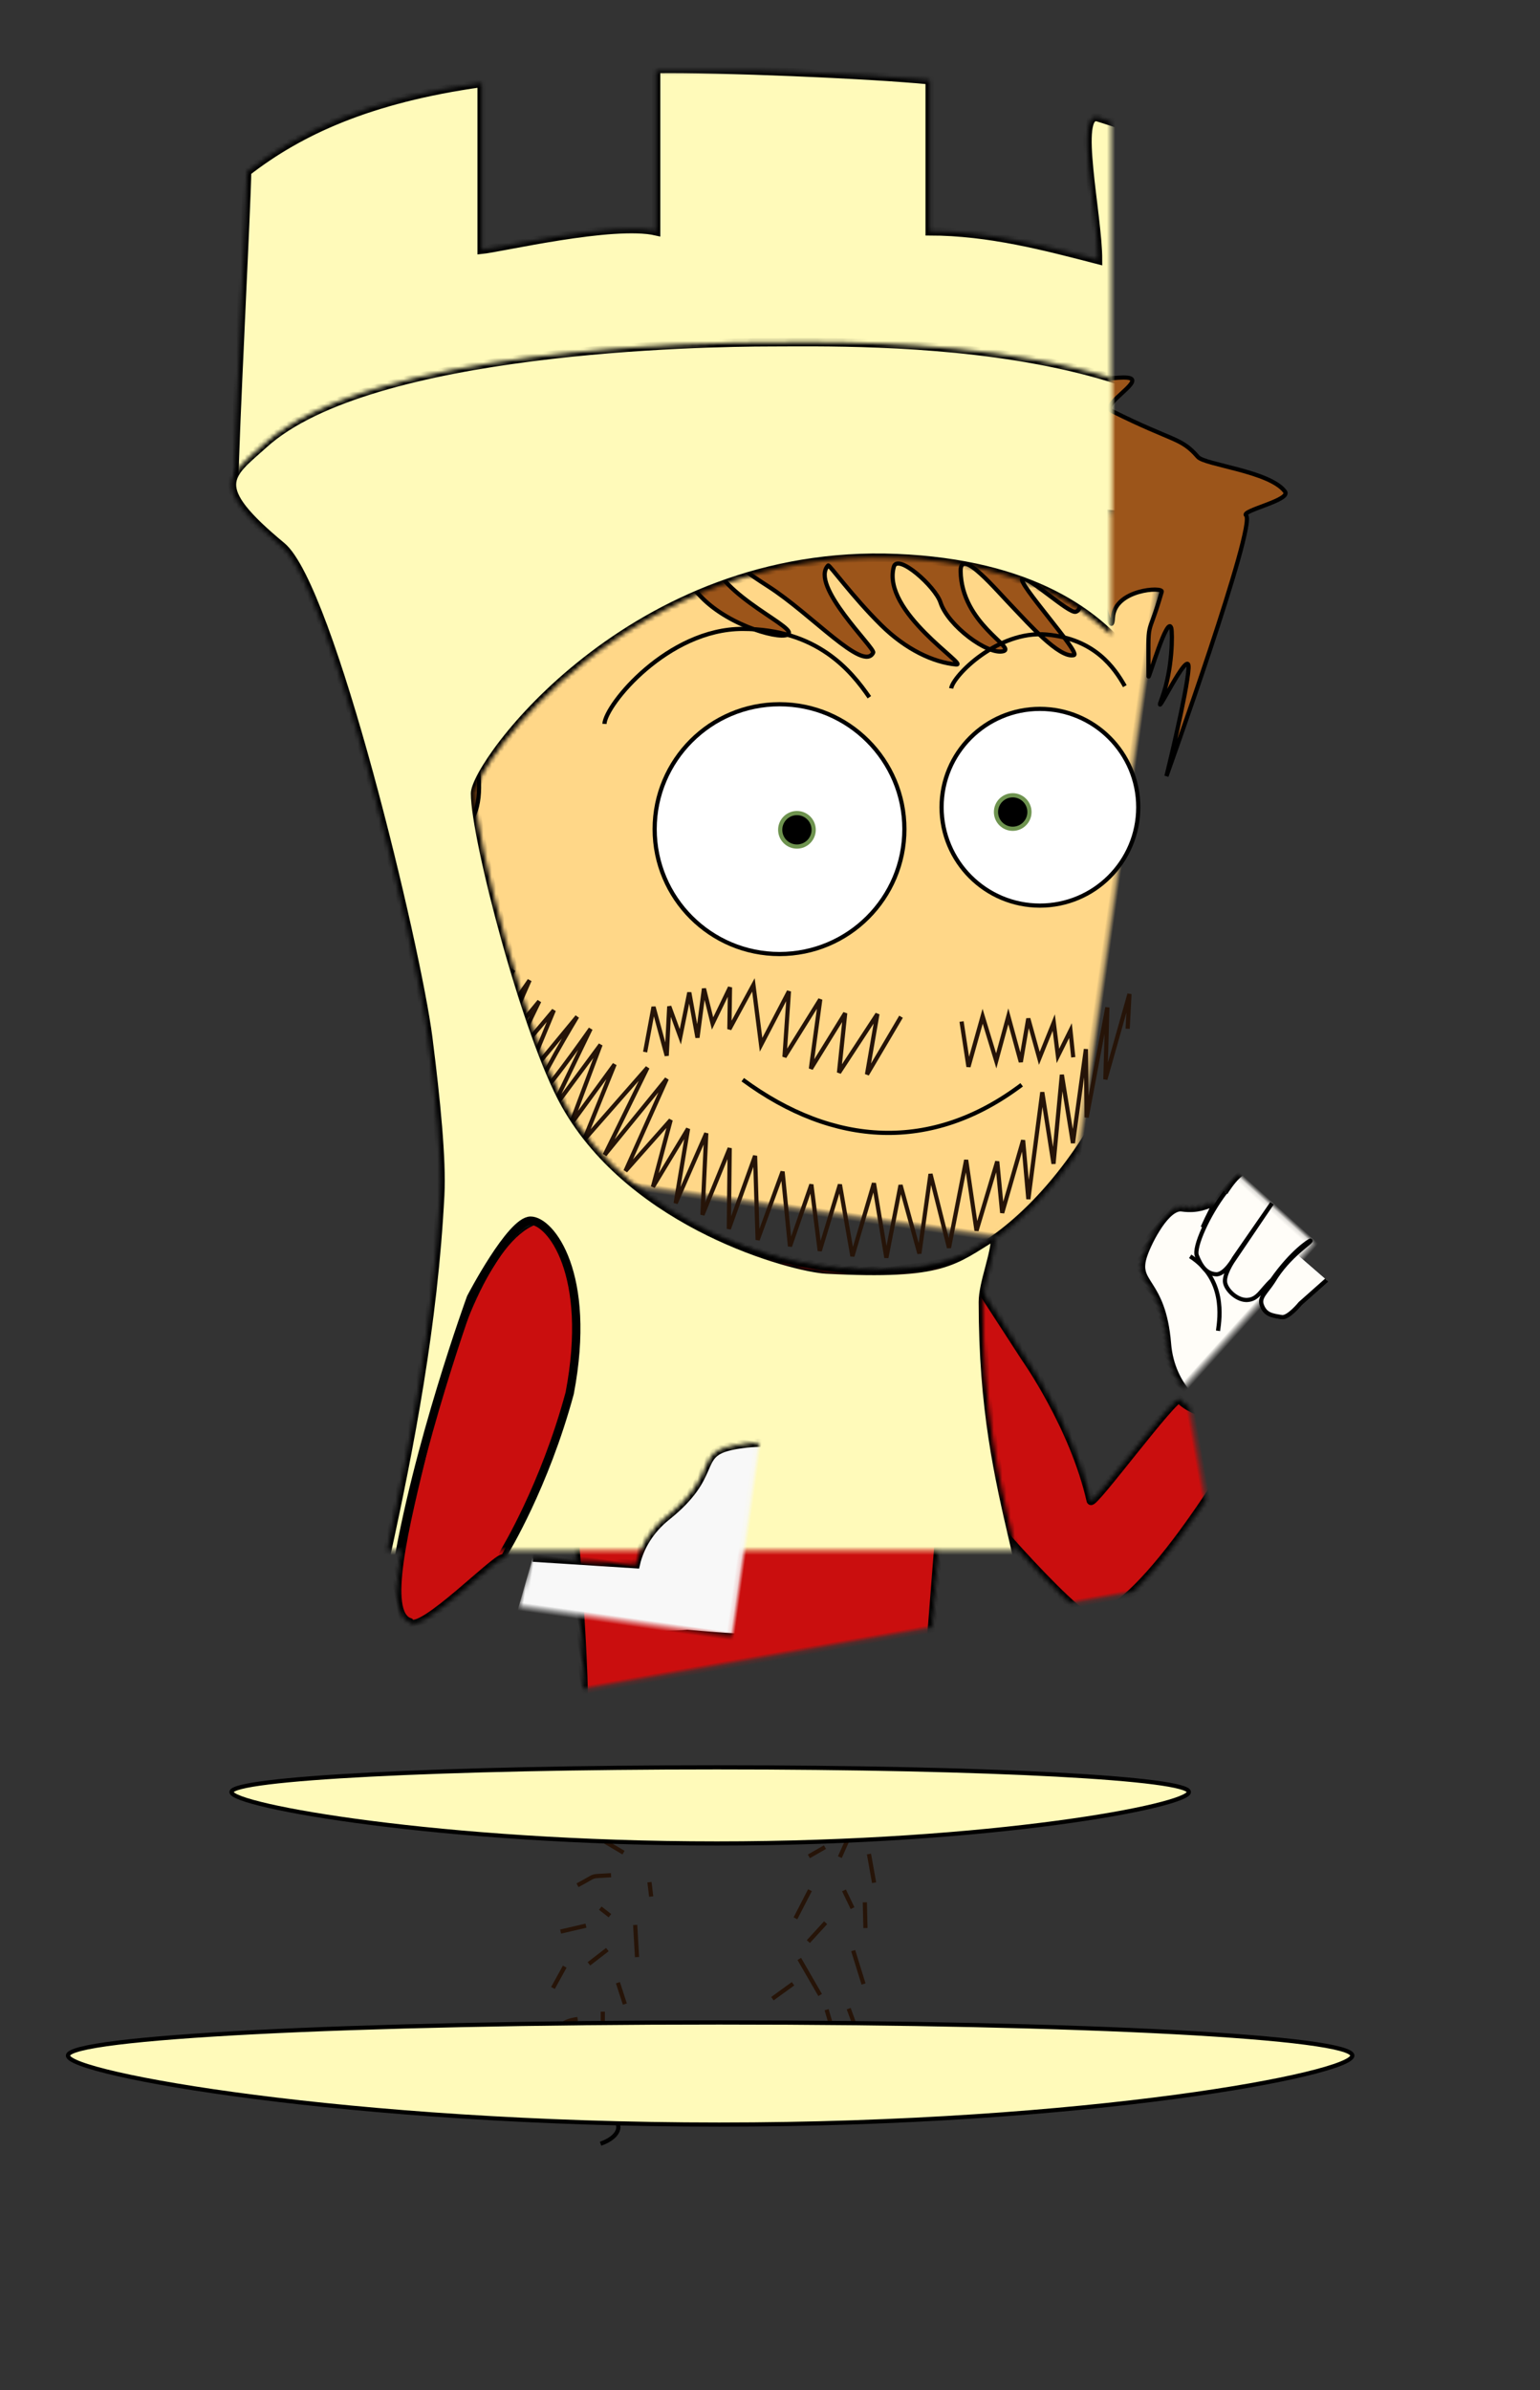 <?xml version="1.0" encoding="UTF-8"?>
<svg width="368px" height="571px" viewBox="0 0 368 571" version="1.1" xmlns="http://www.w3.org/2000/svg" xmlns:xlink="http://www.w3.org/1999/xlink">
    <rect x="0" y="0" width="368" height="571" fill="#333333" stroke="none"/>
    <!-- Generator: Sketch 41.2 (35397) - http://www.bohemiancoding.com/sketch -->
    <title>Game Designer</title>
    <desc>Created with Sketch.</desc>
    <defs>
        <path d="M161.704,232.228 C151.491,246.293 143.861,289.794 141.714,303.124 C141.129,304.563 140.885,306.264 141.113,308.274 C142.505,320.524 195.715,316.635 208.931,315.478 C209.396,315.545 209.876,315.597 210.37,315.633 C229.817,317.035 230.514,316.898 242.389,314.419 C244.837,313.908 250.817,309.612 249.116,304.563 C248.175,301.77 251.71,298.588 252.246,297.191 C253.337,294.35 251.065,292.776 251.066,289.868 C251.066,283.103 254.987,284.944 250.086,279.822 C247.118,276.72 232.862,279.689 232.862,279.689 C232.862,279.689 240.68,279.272 238.599,277.51 C237.739,276.783 235.607,275.844 233.842,272.381 C232.111,268.987 222.799,270.323 219.441,271.261 C211.716,273.418 217.118,278.183 205.02,288.198 C201.413,291.184 199.07,294.954 198.061,298.738 L163.763,295.554 C163.934,295.371 164.105,295.185 164.276,294.996 C173.056,285.274 185.542,254.995 190.397,242.71 C190.725,242.079 191.033,241.427 191.318,240.756 C195.742,230.333 192.973,219.186 185.132,215.858 C177.291,212.53 167.349,218.281 162.925,228.704 C162.428,229.873 162.022,231.052 161.704,232.228 Z" id="path-1"></path>
        <mask id="mask-2" maskContentUnits="userSpaceOnUse" maskUnits="objectBoundingBox" x="0" y="0" width="111.522" height="102.072" fill="white">
            <use xlink:href="#path-1"></use>
        </mask>
        <path d="M80.828,233.58 C80.828,233.58 85.737,231.879 103.678,232.294 C130.312,211.12 178.902,254.308 178.902,254.308 L150.73,364.482 C150.73,364.482 83.576,360.319 69.756,352.868 C77.606,308.763 80.828,233.58 80.828,233.58 Z" id="path-3"></path>
        <mask id="mask-4" maskContentUnits="userSpaceOnUse" maskUnits="objectBoundingBox" x="0" y="0" width="109.146" height="138.03" fill="white">
            <use xlink:href="#path-3"></use>
        </mask>
        <path d="M56.643,258.434 C46.43,272.498 38.8,316 36.653,329.329 C36.068,330.768 35.823,332.469 36.052,334.479 C37.444,346.729 90.653,342.841 103.87,341.684 C104.335,341.751 104.815,341.802 105.309,341.838 C124.755,343.24 125.453,343.103 137.328,340.625 C139.776,340.113 145.756,335.817 144.055,330.768 C143.114,327.975 146.649,324.794 147.185,323.397 C148.276,320.556 146.004,318.982 146.004,316.073 C146.004,309.309 149.925,311.149 145.025,306.028 C142.056,302.925 127.801,305.895 127.801,305.895 C127.801,305.895 135.619,305.477 133.537,303.715 C132.678,302.988 130.546,302.049 128.78,298.586 C127.05,295.193 117.738,296.529 114.38,297.466 C106.655,299.623 112.057,304.389 99.959,314.403 C96.352,317.389 94.008,321.16 92.999,324.943 L58.702,321.76 C58.873,321.577 59.044,321.39 59.215,321.201 C67.995,311.479 80.48,281.2 85.336,268.916 C85.664,268.285 85.972,267.633 86.257,266.961 C90.681,256.539 87.911,245.392 80.071,242.063 C72.23,238.735 62.288,244.486 57.863,254.909 C57.367,256.079 56.961,257.258 56.643,258.434 Z" id="path-5"></path>
        <mask id="mask-6" maskContentUnits="userSpaceOnUse" maskUnits="objectBoundingBox" x="0" y="0" width="111.522" height="102.072" fill="white">
            <use xlink:href="#path-5"></use>
        </mask>
        <path d="M195.034,134.303 C197.444,124.949 199.463,113.983 201.101,101.175 C205.786,64.544 192.924,30.774 135.16,17.438 C77.395,4.102 22.346,28.904 12.204,72.835 C7.591,92.816 13.063,113.312 25.835,130.977 C28.663,145.659 31.781,162.604 34.525,182.124 C75.613,240.287 143.744,244.637 167.032,230.085 C190.321,215.532 208.65,171.417 200.115,142.854 C199.369,140.357 197.62,137.475 195.034,134.303 Z" id="path-7"></path>
        <mask id="mask-8" maskContentUnits="userSpaceOnUse" maskUnits="objectBoundingBox" x="0" y="0" width="191.66" height="223.303" fill="white">
            <use xlink:href="#path-7"></use>
        </mask>
        <path d="M79.9,371.539 L106.25,379.922 L89,475.023 L85.986,485.447 L45.191,510.295 C45.191,510.295 18.892,506.618 25.301,488.129 C27.697,481.215 60,475.023 60,475.023 L79.9,371.539 Z M130.984,366.857 L159.984,366.857 L146.511,463.889 C146.511,463.889 179.851,468.299 183.016,472.547 C197.937,492.574 161.218,496.806 161.218,496.806 L116.603,477.28 L117,467.023 L130.984,366.857 Z" id="path-9"></path>
        <mask id="mask-10" maskContentUnits="userSpaceOnUse" maskUnits="objectBoundingBox" x="0" y="0" width="162.288" height="143.438" fill="white">
            <use xlink:href="#path-9"></use>
        </mask>
        <path d="M80,361.922 C80.094,350.681 162.661,356.903 162.661,356.903 C162.661,356.903 161.673,357.61 159.369,369.492 C158.444,374.264 145.123,383.924 130.241,386.543 C121.804,388.028 112.6,389.099 104.303,389.677 C90.793,390.619 82.515,380.368 81.035,378.363 C77.044,372.955 79.906,373.162 80,361.922 Z" id="path-11"></path>
        <mask id="mask-12" maskContentUnits="userSpaceOnUse" maskUnits="objectBoundingBox" x="0" y="0" width="83.742" height="34.552" fill="white">
            <use xlink:href="#path-11"></use>
        </mask>
        <path d="M173.144,65.764 L197.724,63.9 C198.069,59.686 199.947,55.252 203.399,51.599 C214.187,40.185 208.244,36.113 215.649,33.031 C218.867,31.691 227.948,29.23 230.079,32.388 C232.253,35.609 234.483,36.281 235.425,36.899 C237.706,38.394 229.997,39.761 229.997,39.761 C229.997,39.761 243.784,35.076 247.109,37.794 C252.597,42.28 248.481,40.931 249.305,47.645 C249.66,50.532 252.106,51.817 251.37,54.77 C251.008,56.222 247.887,59.81 249.161,62.468 C251.465,67.272 246.053,72.265 243.685,73.071 C232.201,76.978 231.692,77.713 212.219,78.691 C201.426,81.198 172.587,83.063 170.654,83.335" id="path-13"></path>
        <mask id="mask-14" maskContentUnits="userSpaceOnUse" maskUnits="objectBoundingBox" x="0" y="0" width="80.854" height="52.487" fill="white">
            <use xlink:href="#path-13"></use>
        </mask>
        <path d="M206.397,35.843 L208.12,36.763 C208.12,36.763 213.734,27.481 218.704,24.462 C221.105,23.004 226.103,25.424 225.604,27.425 C224.839,30.49 220.441,40.655 217.457,42.468" id="path-15"></path>
        <mask id="mask-16" maskContentUnits="userSpaceOnUse" maskUnits="objectBoundingBox" x="0" y="0" width="19.242" height="18.451" fill="white">
            <use xlink:href="#path-15"></use>
        </mask>
        <path d="M58.711,19.628 C61.732,18.502 67.407,17.138 85.348,17.552 C95.824,24.58 106.763,35.726 130.621,42.771 C147.122,47.644 159.67,45.281 159.67,45.281 L170.855,71.671 C170.855,71.671 179.424,89.788 180.299,107.948 C180.371,109.439 204.561,86.377 205.405,87.752 C207.921,91.851 216.523,94.637 220.384,97.954 C214.605,105.516 183.388,140.671 173.881,134.499 C164.546,124.114 147.5,93.684 147.5,93.684 L150.569,80.8 L153.863,68.48 L133.17,148.705 C133.17,148.705 66.016,144.543 52.196,137.092 C55.875,116.417 59.681,69.084 59.681,69.084 C59.681,69.084 63.116,62.81 62.419,63.712 C61.723,64.615 40.289,98.19 39.791,97.192 C39.077,95.76 16.558,112.172 14.948,108.258 C9.09,105.013 17.655,85.845 25.922,66.973 C34.856,46.579 47.003,24.326 58.711,19.628 Z" id="path-17"></path>
        <mask id="mask-18" maskContentUnits="userSpaceOnUse" maskUnits="objectBoundingBox" x="0" y="0" width="207.368" height="131.229" fill="white">
            <use xlink:href="#path-17"></use>
        </mask>
        <path d="M97.212,249.574 C97.212,249.574 96.182,239.339 101.324,250.408 C106.344,251.208 114.32,251.693 115.533,247.013 C118.383,236.016 131.998,230.559 134.159,239.517 C135.885,246.671 132.485,248.039 139.818,248.798 C150.318,249.884 164.896,244.703 172.523,257.002 C175.525,261.842 178.075,268.656 168.907,277.075 C148.864,295.479 113.109,273.542 101.564,274.207 C90.019,274.871 97.212,249.574 97.212,249.574 Z" id="path-19"></path>
        <mask id="mask-20" maskContentUnits="userSpaceOnUse" maskUnits="objectBoundingBox" x="0" y="0" width="80.289" height="49.419" fill="white">
            <use xlink:href="#path-19"></use>
        </mask>
        <path d="M2.002,253.433 C2.002,253.433 -0.038,238.14 6.584,253.048 C11.189,255.201 21.264,258.221 21.178,253.701 C20.955,241.85 41.541,242.423 41.149,251.63 C40.836,258.982 39.747,257.285 46.587,260.035 C56.381,263.974 71.359,261.611 74.797,274.039 C78.234,286.468 75.332,291.744 64.198,297.31 C39.859,309.477 20.566,279.955 9.284,277.412 C-1.997,274.868 2.002,253.433 2.002,253.433 Z" id="path-21"></path>
        <mask id="mask-22" maskContentUnits="userSpaceOnUse" maskUnits="objectBoundingBox" x="0" y="0" width="74.845" height="55.479" fill="white">
            <use xlink:href="#path-21"></use>
        </mask>
        <path d="M51.17,115.485 L75.749,113.621 C76.095,109.406 77.972,104.973 81.425,101.32 C92.212,89.906 86.269,85.834 93.674,82.752 C96.893,81.412 105.973,78.951 108.104,82.109 C110.278,85.33 112.509,86.002 113.451,86.62 C115.731,88.114 108.022,89.482 108.022,89.482 C108.022,89.482 121.81,84.797 125.134,87.515 C130.622,92.001 126.506,90.652 127.331,97.366 C127.685,100.253 130.131,101.538 129.395,104.491 C129.033,105.943 125.912,109.531 127.187,112.189 C129.49,116.993 124.079,121.986 121.711,122.792 C110.227,126.699 109.717,127.434 90.245,128.412 C79.451,130.919 50.612,132.784 48.679,133.056" id="path-23"></path>
        <mask id="mask-24" maskContentUnits="userSpaceOnUse" maskUnits="objectBoundingBox" x="0" y="0" width="80.854" height="52.487" fill="white">
            <use xlink:href="#path-23"></use>
        </mask>
        <path d="M97.212,249.574 C97.212,249.574 96.182,239.339 101.324,250.408 C106.344,251.208 114.32,251.693 115.533,247.013 C118.383,236.016 131.998,230.559 134.159,239.517 C135.885,246.671 132.485,248.039 139.818,248.798 C150.318,249.884 164.896,244.703 172.523,257.002 C175.525,261.842 178.075,268.656 168.907,277.075 C148.864,295.479 113.109,273.542 101.564,274.207 C90.019,274.871 97.212,249.574 97.212,249.574 Z" id="path-25"></path>
        <mask id="mask-26" maskContentUnits="userSpaceOnUse" maskUnits="objectBoundingBox" x="0" y="0" width="80.289" height="49.419" fill="white">
            <use xlink:href="#path-25"></use>
        </mask>
        <path d="M2.002,253.433 C2.002,253.433 -0.038,238.14 6.584,253.048 C11.189,255.201 21.264,258.221 21.178,253.701 C20.955,241.85 41.541,242.423 41.149,251.63 C40.836,258.982 39.747,257.285 46.587,260.035 C56.381,263.974 71.359,261.611 74.797,274.039 C78.234,286.468 75.332,291.744 64.198,297.31 C39.859,309.477 20.566,279.955 9.284,277.412 C-1.997,274.868 2.002,253.433 2.002,253.433 Z" id="path-27"></path>
        <mask id="mask-28" maskContentUnits="userSpaceOnUse" maskUnits="objectBoundingBox" x="0" y="0" width="74.845" height="55.479" fill="white">
            <use xlink:href="#path-27"></use>
        </mask>
        <path d="M42.996,108.123 L73,110.985 L74.239,129.032 C74.239,129.032 30.571,134.204 20.894,125.489" id="path-29"></path>
        <mask id="mask-30" maskContentUnits="userSpaceOnUse" maskUnits="objectBoundingBox" x="0" y="0" width="53.346" height="22.433" fill="white">
            <use xlink:href="#path-29"></use>
        </mask>
        <path d="M61.621,113.555 C68.458,113.555 81.52,113.555 88.593,113.555 C89.809,114.745 91.93,119.598 88.593,122.94 C81.405,122.94 68.79,122.94 61.621,122.94 C58.822,121.722 58.177,115.04 61.621,113.555 Z" id="path-31"></path>
        <mask id="mask-32" maskContentUnits="userSpaceOnUse" maskUnits="objectBoundingBox" x="0" y="0" width="31.111" height="9.385" fill="white">
            <use xlink:href="#path-31"></use>
        </mask>
        <path d="M197.621,72.555 C204.458,72.555 217.52,72.555 224.593,72.555 C225.809,73.745 227.93,78.598 224.593,81.94 C217.405,81.94 204.79,81.94 197.621,81.94 C194.822,80.722 194.177,74.04 197.621,72.555 Z" id="path-33"></path>
        <mask id="mask-34" maskContentUnits="userSpaceOnUse" maskUnits="objectBoundingBox" x="0" y="0" width="31.111" height="9.385" fill="white">
            <use xlink:href="#path-33"></use>
        </mask>
        <path d="M149.896,37.632 C154.281,53.031 148.671,43.383 159.714,56.283 C165.013,62.474 182.675,79.765 178.069,84.586 C169.019,94.057 150.154,92.803 144.754,90.329" id="path-35"></path>
        <mask id="mask-36" maskContentUnits="userSpaceOnUse" maskUnits="objectBoundingBox" x="0" y="0" width="34.074" height="54.472" fill="white">
            <use xlink:href="#path-35"></use>
        </mask>
        <path d="M161.212,495.574 C161.212,495.574 160.182,485.339 165.324,496.408 C170.344,497.208 178.32,497.693 179.533,493.013 C182.383,482.016 195.998,476.559 198.159,485.517 C199.885,492.671 196.485,494.039 203.818,494.798 C214.318,495.884 228.896,490.703 236.523,503.002 C239.525,507.842 242.075,514.656 232.907,523.075 C212.864,541.479 177.109,519.542 165.564,520.207 C154.019,520.871 161.212,495.574 161.212,495.574 Z" id="path-37"></path>
        <mask id="mask-38" maskContentUnits="userSpaceOnUse" maskUnits="objectBoundingBox" x="0" y="0" width="80.289" height="49.419" fill="white">
            <use xlink:href="#path-37"></use>
        </mask>
        <path d="M66.002,499.433 C66.002,499.433 63.962,484.14 70.584,499.048 C75.189,501.201 85.264,504.221 85.178,499.701 C84.955,487.85 105.541,488.423 105.149,497.63 C104.836,504.982 103.747,503.285 110.587,506.035 C120.381,509.974 135.359,507.611 138.797,520.039 C142.234,532.468 139.332,537.744 128.198,543.31 C103.859,555.477 84.566,525.955 73.284,523.412 C62.003,520.868 66.002,499.433 66.002,499.433 Z" id="path-39"></path>
        <mask id="mask-40" maskContentUnits="userSpaceOnUse" maskUnits="objectBoundingBox" x="0" y="0" width="74.845" height="55.479" fill="white">
            <use xlink:href="#path-39"></use>
        </mask>
        <path d="M161.212,495.574 C161.212,495.574 160.182,485.339 165.324,496.408 C170.344,497.208 178.32,497.693 179.533,493.013 C182.383,482.016 195.998,476.559 198.159,485.517 C199.885,492.671 196.485,494.039 203.818,494.798 C214.318,495.884 228.896,490.703 236.523,503.002 C239.525,507.842 242.075,514.656 232.907,523.075 C212.864,541.479 177.109,519.542 165.564,520.207 C154.019,520.871 161.212,495.574 161.212,495.574 Z" id="path-41"></path>
        <mask id="mask-42" maskContentUnits="userSpaceOnUse" maskUnits="objectBoundingBox" x="0" y="0" width="80.289" height="49.419" fill="white">
            <use xlink:href="#path-41"></use>
        </mask>
        <path d="M66.002,499.433 C66.002,499.433 63.962,484.14 70.584,499.048 C75.189,501.201 85.264,504.221 85.178,499.701 C84.955,487.85 105.541,488.423 105.149,497.63 C104.836,504.982 103.747,503.285 110.587,506.035 C120.381,509.974 135.359,507.611 138.797,520.039 C142.234,532.468 139.332,537.744 128.198,543.31 C103.859,555.477 84.566,525.955 73.284,523.412 C62.003,520.868 66.002,499.433 66.002,499.433 Z" id="path-43"></path>
        <mask id="mask-44" maskContentUnits="userSpaceOnUse" maskUnits="objectBoundingBox" x="0" y="0" width="74.845" height="55.479" fill="white">
            <use xlink:href="#path-43"></use>
        </mask>
        <path d="M9.144,56.764 L33.724,54.9 C34.069,50.686 35.947,46.252 39.399,42.599 C50.187,31.185 44.244,27.113 51.649,24.031 C54.867,22.691 63.948,20.23 66.079,23.388 C68.253,26.609 70.483,27.281 71.425,27.899 C73.706,29.394 65.997,30.761 65.997,30.761 C65.997,30.761 79.784,26.076 83.109,28.794 C88.597,33.28 84.481,31.931 85.305,38.645 C85.66,41.532 88.106,42.817 87.37,45.77 C87.008,47.222 83.887,50.81 85.161,53.468 C87.465,58.272 82.053,63.265 79.685,64.071 C68.201,67.978 67.692,68.713 48.219,69.691 C37.426,72.198 8.587,74.063 6.654,74.335" id="path-45"></path>
        <mask id="mask-46" maskContentUnits="userSpaceOnUse" maskUnits="objectBoundingBox" x="0" y="0" width="80.854" height="52.487" fill="white">
            <use xlink:href="#path-45"></use>
        </mask>
        <path d="M42.397,26.843 L44.12,27.763 C44.12,27.763 49.734,18.481 54.704,15.462 C57.105,14.004 62.103,16.424 61.604,18.425 C60.839,21.49 56.441,31.655 53.457,33.468" id="path-47"></path>
        <mask id="mask-48" maskContentUnits="userSpaceOnUse" maskUnits="objectBoundingBox" x="0" y="0" width="19.242" height="18.451" fill="white">
            <use xlink:href="#path-47"></use>
        </mask>
        <path d="M122.711,265.628 C125.732,264.502 131.407,263.138 149.348,263.552 C159.824,270.58 170.763,281.726 194.621,288.771 C211.122,293.644 223.67,291.281 223.67,291.281 L234.855,317.671 C234.855,317.671 243.424,335.788 244.299,353.948 C244.371,355.439 268.561,332.377 269.405,333.752 C271.921,337.851 280.523,340.637 284.384,343.954 C278.605,351.516 247.388,386.671 237.881,380.499 C228.546,370.114 211.5,339.684 211.5,339.684 L214.569,326.8 L217.863,314.48 L197.17,394.705 C197.17,394.705 130.016,390.543 116.196,383.092 C119.875,362.417 123.681,315.084 123.681,315.084 C123.681,315.084 127.116,308.81 126.419,309.712 C125.723,310.615 104.289,344.19 103.791,343.192 C103.077,341.76 80.558,358.172 78.948,354.258 C73.09,351.013 81.655,331.845 89.922,312.973 C98.856,292.579 111.003,270.326 122.711,265.628 Z" id="path-49"></path>
        <mask id="mask-50" maskContentUnits="userSpaceOnUse" maskUnits="objectBoundingBox" x="0" y="0" width="207.368" height="131.229" fill="white">
            <use xlink:href="#path-49"></use>
        </mask>
        <path d="M261.621,318.555 C268.458,318.555 281.52,318.555 288.593,318.555 C289.809,319.745 291.93,324.598 288.593,327.94 C281.405,327.94 268.79,327.94 261.621,327.94 C258.822,326.722 258.177,320.04 261.621,318.555 Z" id="path-51"></path>
        <mask id="mask-52" maskContentUnits="userSpaceOnUse" maskUnits="objectBoundingBox" x="0" y="0" width="31.111" height="9.385" fill="white">
            <use xlink:href="#path-51"></use>
        </mask>
        <path d="M0.296,474.071 C19.918,477.864 43.16,481.06 68.569,483.384 C143.67,490.255 237.704,489.515 313.161,474.071 C313.161,485.768 313.161,488.335 313.161,500.032 C202.98,528.538 76.939,521.433 0.296,500.032 C0.296,491.763 0.296,485.768 0.296,474.071 Z" id="path-53"></path>
        <mask id="mask-54" maskContentUnits="userSpaceOnUse" maskUnits="objectBoundingBox" x="0" y="0" width="312.865" height="44.77" fill="white">
            <use xlink:href="#path-53"></use>
        </mask>
        <path d="M40.112,413.477 C54.74,416.304 72.066,418.687 91.009,420.42 C146.994,425.542 217.093,424.99 273.344,413.477 C273.344,422.197 273.344,464.203 273.344,472.923 C191.208,494.173 97.248,488.877 40.112,472.923 C40.112,466.759 40.112,422.197 40.112,413.477 Z" id="path-55"></path>
        <mask id="mask-56" maskContentUnits="userSpaceOnUse" maskUnits="objectBoundingBox" x="0" y="0" width="233.232" height="73.468" fill="white">
            <use xlink:href="#path-55"></use>
        </mask>
        <path d="M43.012,15.201 C53.378,17.88 255.672,11.369 295.537,0.456 C295.537,8.721 291.443,65.993 291.443,74.257 C282.338,85.877 269.767,95.298 249.395,101.468 C243.707,103.191 249.395,78.249 249.395,67.41 C236.951,70.636 223.357,74.257 209.16,74.257 C209.16,85.443 209.16,100.83 209.16,110.354 C194.88,111.773 158.26,113.275 143.787,113.042 C143.787,101.762 143.787,76.617 143.787,74.257 C133.537,76.617 106.716,70.304 102.098,69.843 C102.098,77.495 102.098,97.191 102.098,109.706 C75.166,105.937 58.569,98.171 46.045,88.48 C46.045,82.638 43.012,23.465 43.012,15.201 Z" id="path-57"></path>
        <mask id="mask-58" maskContentUnits="userSpaceOnUse" maskUnits="objectBoundingBox" x="0" y="0" width="252.525" height="112.61" fill="white">
            <use xlink:href="#path-57"></use>
        </mask>
        <path d="M54.309,114.508 C36.635,99.867 41.73,97.628 50.094,90.082 C75.524,67.139 155.18,65.777 171,65.777 C192.023,65.777 280.177,63.26 293.518,107.699 C297.422,120.705 292.232,119.83 285.238,129.477 C281.538,134.58 260.023,180.376 264.721,172.505 C269.418,164.634 264.721,119.975 201.266,117.33 C137.811,114.686 100.518,166.59 100.518,173.553 C100.518,184.238 112.814,231.389 122.096,247.873 C138.397,276.826 176.623,286.895 184.462,287.306 C212.848,288.794 214.737,285.241 224.84,279.219 C224.84,283.81 221.868,290.465 221.868,295.057 C221.868,346.298 236.777,359.181 236.777,410.422 C186.863,427.877 102.493,418.061 69.023,410.422 C69.023,388.465 89.082,331.141 92.195,269.5 C92.624,261.021 91.253,247.075 89.339,231.964 C86.597,210.315 65.965,124.163 54.309,114.508 Z M113.787,275.631 C118.486,275.631 128.576,288.272 123.135,316.834 C117.125,339.096 107.588,354.661 107.588,354.661 C107.588,354.661 96.252,377.175 93.746,375.371 C91.578,373.811 88.357,373.434 85.074,372.444 C82.38,371.632 80.784,365.34 81.595,360.293 C86.509,329.697 99.538,294.021 99.538,294.021 C99.538,294.021 109.088,275.631 113.787,275.631 Z" id="path-59"></path>
        <mask id="mask-60" maskContentUnits="userSpaceOnUse" maskUnits="objectBoundingBox" x="0" y="0" width="252.424" height="354.417" fill="white">
            <use xlink:href="#path-59"></use>
        </mask>
        <path d="M31.17,40.485 L55.749,38.621 C56.095,34.406 57.972,29.973 61.425,26.32 C72.212,14.906 66.269,10.834 73.674,7.752 C76.893,6.412 85.973,3.951 88.104,7.109 C90.278,10.33 92.509,11.002 93.451,11.62 C95.731,13.114 88.022,14.482 88.022,14.482 C88.022,14.482 101.81,9.797 105.134,12.515 C110.622,17.001 106.506,15.652 107.331,22.366 C107.685,25.253 110.131,26.538 109.395,29.491 C109.033,30.943 105.912,34.531 107.187,37.189 C109.49,41.993 104.079,46.986 101.711,47.792 C90.227,51.699 89.717,52.434 70.245,53.412 C59.451,55.919 30.612,57.784 28.679,58.056" id="path-61"></path>
        <mask id="mask-62" maskContentUnits="userSpaceOnUse" maskUnits="objectBoundingBox" x="0" y="0" width="80.854" height="52.487" fill="white">
            <use xlink:href="#path-61"></use>
        </mask>
        <path d="M22.996,33.123 L53,35.985 L54.239,54.032 C54.239,54.032 10.571,59.204 0.894,50.489" id="path-63"></path>
        <mask id="mask-64" maskContentUnits="userSpaceOnUse" maskUnits="objectBoundingBox" x="0" y="0" width="53.346" height="22.433" fill="white">
            <use xlink:href="#path-63"></use>
        </mask>
        <path d="M41.621,38.555 C48.458,38.555 61.52,38.555 68.593,38.555 C69.809,39.745 71.93,44.598 68.593,47.94 C61.405,47.94 48.79,47.94 41.621,47.94 C38.822,46.722 38.177,40.04 41.621,38.555 Z" id="path-65"></path>
        <mask id="mask-66" maskContentUnits="userSpaceOnUse" maskUnits="objectBoundingBox" x="0" y="0" width="31.111" height="9.385" fill="white">
            <use xlink:href="#path-65"></use>
        </mask>
    </defs>
    <g id="Page-1" stroke="none" stroke-width="1" fill="none" fill-rule="evenodd">
        <g id="Game-Designer">
            <g id="silueta" transform="translate(59, 49)">
                <use id="brazo-dcho" stroke="#000000" mask="url(#mask-2)" stroke-width="2" fill="#FFD788" transform="translate(196.789, 265.95) rotate(-55) translate(-196.789, -265.95) " xlink:href="#path-1"></use>
                <use id="torso" stroke="#000000" mask="url(#mask-4)" stroke-width="2" fill="#D8D8D8" transform="translate(124.329, 295.467) rotate(-10) translate(-124.329, -295.467) " xlink:href="#path-3"></use>
                <use id="brazo-izq" stroke="#000000" mask="url(#mask-6)" stroke-width="2" fill="#FFD788" xlink:href="#path-5"></use>
                <g id="cabeza" transform="translate(127.264, 143.845) rotate(8) translate(-127.264, -143.845) translate(17.764, 14.845)">
                    <use stroke="#000000" mask="url(#mask-8)" stroke-width="2" fill="#FFD788" xlink:href="#path-7"></use>
                    <g id="cara" transform="translate(-0, 0)">
                        <g id="barba" transform="translate(105.952, 178.658) rotate(-11) translate(-105.952, -178.658) translate(10.952, 117.158)" stroke="#261408">
                            <path d="M26.363,17.195 L23.155,31.742 L30.049,24.433 L23.73,39.005 L31.482,30.093 L24.987,46.88 L33.186,36.761 L26.577,52.219 L33.906,42.973 L28.455,56.873 L36.998,47.736 L31.669,61.634 L42.434,48.922 C42.434,48.922 33.745,63.739 33.733,65.805 C33.722,67.87 46.162,51.593 46.162,51.593 L38.066,67.764 L48.208,56.725 L40.275,71.121 L51.577,59.057 L43.819,75.294 L57.069,60.869 C57.069,60.869 45.847,77.425 45.851,79.797 C45.854,82.168 60.116,63.944 60.116,63.944 L49.349,83.561 L62.297,67.855 L54.147,86.534 L65.409,72.712 L57.171,90.354 L73.216,73.905 L61.911,94.192 L77.667,76.819 L66.664,98.294 L78.086,86.703 L73.009,102.434 L82.126,88.995 L78.227,106.627 L86.416,90.316 L84.48,109.728 L91.816,94.162 L90.6,113.398 L97.783,96.307 L97.334,116.387 L104.143,100.416 L104.972,118.315 L110.852,103.854 L112.019,119.784 L117.663,104.216 L119.743,121.46 L125.796,104.327 L127.832,122.254 L132.125,105.111 L135.762,121.662 L139.41,102.844 L142.901,120.662 L148.096,99.934 L149.686,116.921 L155.494,100.678 L156.033,113.002 L161.934,95.938 L162.447,110.047 L167.107,84.72 L168.895,101.932 L172,80.801 L173.789,97.239 L178.057,74.984 L177.377,91.283 L183.697,65.303 L182.322,82.432 L189.141,62.375 L188.277,70.646" id="Path-2"></path>
                            <polyline id="Path-3" points="134.344 64.941 125.502 78.283 128.746 63.988 118.84 77.508 121.066 63.396 112.181 76.221 115.291 59.801 106.029 73.062 107.912 57.479 100.596 69.877 99.521 55.495 93.227 65.76 93.9 55.8 89.287 64.193 87.667 55.769 85.506 67.394 84.121 56.517 81.426 66.961 79.166 59.589 77.944 71.311 75.402 59.507 72.837 70.173"></polyline>
                            <polyline id="Path-4" points="148.729 66.846 149.814 77.72 153.822 65.85 156.513 76.66 159.955 66.187 162.363 77.238 164.688 66.972 166.828 76.597 170.722 68.24 171.293 76.258 174.605 70.366 174.936 76.772"></polyline>
                        </g>
                        <path d="M29.051,154.441 C31.616,152.34 24.795,140.114 27.001,136.753 C28.291,134.786 33.287,147.173 36.044,143.785 C38.8,140.396 38.505,134.224 35.672,126.093 C33.812,120.754 37.198,111.73 37.438,110.447 C38.342,105.616 35.76,130.178 41.481,112.703 C47.202,95.227 49.425,111.415 51.513,106.853 C53.988,101.446 61.492,78.859 61.528,87.586 C61.583,101.06 67.824,67.499 67.824,67.499 C67.824,67.499 72.334,72.803 84.094,81.945 C91.856,87.978 105.052,89.533 105.915,87.634 C106.917,85.428 85.089,79.878 84.721,70.072 C84.677,68.893 88.936,72.284 99.514,77.136 C110.803,82.315 124.889,94.374 126.535,89.313 C126.897,88.2 109.107,75.478 112.985,70.183 C113.203,69.886 119.806,76.801 127.519,82.539 C134.182,87.494 141.123,89.63 146.596,89.359 C149.591,89.21 127.121,79.376 128.563,68.32 C129.005,64.932 139.04,71.609 140.785,75.193 C143.35,80.463 153.739,86.136 157.286,84.648 C160.296,83.385 146.442,79.539 144.516,67.106 C143.622,61.336 153.547,70.417 158.586,74.328 C161.926,76.919 170.823,84.608 174.118,83.226 C175.787,82.526 157.758,67.568 159.427,66.868 C161.002,66.207 171.516,73.578 173.09,72.918 C175.552,71.885 171.339,65.279 174.575,63.592 C177.404,62.118 182.617,79.808 182.101,73.029 C181.585,66.25 192.966,64.064 192.791,65.301 C191.006,77.866 190.325,70.883 192.486,85.805 C192.614,86.693 194.904,70.384 196.265,73.619 C196.697,74.646 197.985,83.208 196.376,90.508 C194.766,97.809 201.231,76.718 201.687,82.544 C202.143,88.371 200.038,108.788 200.038,108.788 C200.038,108.788 213.014,46.243 210.206,44.447 C208.734,43.505 220.433,39.349 218.634,37.52 C214.356,33.17 198.782,33.882 196.857,32.208 C192.144,28.108 190.825,29.527 174.991,24.23 C171.939,23.209 181.23,16.419 178.198,15.851 C175.3,15.308 160.078,20.974 157.203,20.634 C153.182,20.16 152.806,16.41 148.844,15.851 C145.918,15.438 154.471,7.441 151.585,6.715 C149.707,6.242 136.377,13.165 134.519,12.481 C124.446,8.775 127.104,3.928 118.525,3.927 C108.4,3.926 110.962,7.898 105.196,12.477 C99.43,17.057 91.604,2.459 83.045,0.838 C73.444,-0.982 72.828,10.562 60.793,5.594 C49.614,0.98 47.503,14.997 35.292,21.222 C32.264,22.766 26.156,26.973 26.213,29.17 C26.229,29.756 24.78,13.025 23.588,15.851 C22.396,18.677 20.966,24.775 20.966,24.775 C20.966,24.775 17.292,11.067 15.748,19.633 C14.204,28.199 20.565,35.061 14.731,33.542 C-4.227,28.606 10.99,37.109 8.465,38.424 C5.388,40.026 14.109,41.929 12.713,44.858 C12.232,45.865 26.487,156.542 29.051,154.441 Z" id="pelo" stroke="#000000" fill="#9C551A"></path>
                    </g>
                </g>
                <use id="piernas" stroke="#000000" mask="url(#mask-10)" stroke-width="2" fill="#FFD788" xlink:href="#path-9"></use>
                <g id="pelillos" transform="translate(71, 381)" stroke="#261408">
                    <path d="M18,59 L18.414,65" id="Path-5"></path>
                    <path d="M7.592,61 C5.395,63.18 3.197,65.361 1,67.541" id="Path-6"></path>
                    <path d="M8.029,52.352 C2.833,53.21 6.007,54.007 0.525,56.145" id="Path-7"></path>
                    <polyline id="Path-8" points="14.045 50.604 14.045 52.232 14.045 52.701 14.045 53.271 14.045 53.842 14.045 54.1 14.045 54.385 14.045 54.514 14.045 54.643 14.045 54.771 14.045 54.9 14.045 55.029 14.045 55.158 14.045 55.416 14.045 55.674 14.045 55.803 14.045 55.932 14.045 56.189 14.045 56.318 14.045 56.447"></polyline>
                    <path d="M17.658,43.682 L19.314,48.787" id="Path-9"></path>
                    <path d="M15.137,35.768 L10.729,39.174" id="Path-10"></path>
                    <path d="M4.949,39.848 L2.137,44.943" id="Path-11"></path>
                    <path d="M10.02,30.059 L3.969,31.465" id="Path-12"></path>
                    <path d="M13.445,25.875 C14.212,26.475 14.979,27.074 15.746,27.674" id="Path-13"></path>
                    <path d="M21.781,29.887 L22.223,37.566" id="Path-14"></path>
                    <path d="M25.197,19.672 L25.611,23.094" id="Path-15"></path>
                    <path d="M16.021,18 C10.347,18.405 13.106,17.741 8,20.398" id="Path-16"></path>
                    <path d="M19,12.612 L14.596,10" id="Path-17"></path>
                    <polyline id="Path-18" points="81.902 0.969 81.902 2.627 81.902 3.309 81.902 4.699 81.902 6.303 81.902 6.588 81.902 7.342 81.902 7.471 81.902 7.6 81.902 7.729 81.902 7.857"></polyline>
                    <path d="M73.479,7.438 L70.693,13.686" id="Path-19"></path>
                    <path d="M77.65,12.943 L78.873,19.795" id="Path-20"></path>
                    <path d="M71.686,21.629 L73.723,25.871" id="Path-21"></path>
                    <path d="M76.664,24.48 L76.807,30.629" id="Path-22"></path>
                    <path d="M67.135,11.293 L63.289,13.498" id="Path-23"></path>
                    <path d="M63.547,21.58 C62.391,23.822 61.236,26.063 60.08,28.305" id="Path-24"></path>
                    <path d="M67.291,29.35 C65.914,30.854 64.537,32.359 63.16,33.863" id="Path-25"></path>
                    <path d="M61,38 L65.979,46.621" id="Path-26"></path>
                    <path d="M73.875,36.018 L76.352,43.99" id="Path-27"></path>
                    <path d="M72.803,49.883 L74.975,55.789" id="Path-28"></path>
                    <path d="M67.523,50.131 C68.13,52.18 68.737,54.23 69.344,56.279" id="Path-29"></path>
                    <path d="M63.785,58.963 L59.225,61.561" id="Path-30"></path>
                    <path d="M56.375,54.947 L52.297,58.951" id="Path-31"></path>
                    <polyline id="Path-32" transform="translate(57.335, 46.123) rotate(-36) translate(-57.335, -46.123) " points="60.375 45.623 58.119 45.623 57.988 45.623 57.305 45.623 56.834 45.623 55.863 45.623 55.105 45.623 54.975 45.623 54.713 45.623 54.582 45.623 54.295 45.623"></polyline>
                </g>
                <use id="calzones" stroke="#000000" mask="url(#mask-12)" stroke-width="2" fill="#4B476D" xlink:href="#path-11"></use>
                <path d="M84,456 C90.386,456.783 90.148,461.199 84.513,463.149" id="tobillo-izqdo" stroke="#000000"></path>
                <path d="M122,449 C128.386,449.783 128.148,454.199 122.513,456.149" id="tobillo-dcho" stroke="#000000" transform="translate(124.383, 452.574) scale(-1, 1) translate(-124.383, -452.574) "></path>
            </g>
            <g id="cara-variable" transform="translate(77, 149)">
                <g id="mario" transform="translate(-0, 113)" stroke="#000000">
                    <use id="antebrazo-over" mask="url(#mask-14)" stroke-width="2" fill="#FFFDF8" transform="translate(211.08, 57.091) rotate(-48) translate(-211.08, -57.091) " xlink:href="#path-13"></use>
                    <path d="M214.06,55.939 C214.51,52.769 215.856,43.583 207.407,38.147" id="hand-wrenkle"></path>
                    <path d="M239.999,43.83 L233.718,49.402 C233.718,49.402 230.875,52.923 229.29,52.663 C226.927,52.276 225.342,52.093 224.507,49.755 C223.851,47.919 225.581,46.714 227.255,44.121 C230.941,37.906 236.666,34.626 236.132,34.406 C235.987,34.347 231.722,36.984 226.964,43.791 C224.237,46.357 223.598,48.4 221.084,48.569 C218.777,48.724 216.232,46.45 215.773,44.551 C215.32,42.679 217.571,39.334 217.571,39.334 L226.943,25.492 L217.908,38.545 C217.908,38.545 215.698,42.576 213.582,42.441 C211.244,42.293 210.006,40.516 209,37.979 C208.211,35.988 211.702,28.202 215.8,22.859" id="fingers-over" fill="#FFFDF8"></path>
                    <use id="thumb" mask="url(#mask-16)" stroke-width="2" fill="#FFFDF8" transform="translate(216.018, 33.242) rotate(76) translate(-216.018, -33.242) " xlink:href="#path-15"></use>
                    <use id="camiseta" mask="url(#mask-18)" stroke-width="2" fill="#CA0E0E" transform="translate(116.7, 83.091) rotate(-10) translate(-116.7, -83.091) " xlink:href="#path-17"></use>
                    <use id="zapato-dcho-copy" mask="url(#mask-20)" stroke-width="2" fill="#545458" transform="translate(135.143, 259.737) rotate(8) translate(-135.143, -259.737) " xlink:href="#path-19"></use>
                    <use id="zapato-izqdo-copy" mask="url(#mask-22)" stroke-width="2" fill="#545458" transform="translate(38.736, 272.498) scale(-1, 1) rotate(2) translate(-38.736, -272.498) " xlink:href="#path-21"></use>
                    <use id="antebrazo-over" mask="url(#mask-24)" stroke-width="2" fill="#F8F8F8" transform="translate(89.106, 106.812) rotate(8) translate(-89.106, -106.812) " xlink:href="#path-23"></use>
                    <use id="zapato-dcho-copy" mask="url(#mask-26)" stroke-width="2" fill="#9C5104" transform="translate(135.143, 259.737) rotate(8) translate(-135.143, -259.737) " xlink:href="#path-25"></use>
                    <use id="zapato-izqdo-copy" mask="url(#mask-28)" stroke-width="2" fill="#9C5104" transform="translate(38.736, 272.498) scale(-1, 1) rotate(2) translate(-38.736, -272.498) " xlink:href="#path-27"></use>
                    <use id="sleeve-over" mask="url(#mask-30)" stroke-width="2" fill="#CA0E0E" xlink:href="#path-29"></use>
                    <use id="borde-guante-izqdo" mask="url(#mask-32)" stroke-width="2" fill="#FFFFFF" transform="translate(74.829, 118.248) rotate(83) translate(-74.829, -118.248) " xlink:href="#path-31"></use>
                    <use id="borde-guante-dcho" mask="url(#mask-34)" stroke-width="2" fill="#FFFFFF" transform="translate(210.829, 77.248) rotate(32) translate(-210.829, -77.248) " xlink:href="#path-33"></use>
                </g>
                <path d="M167.139,110.17 C145.632,126.389 122.202,124.936 100.49,108.951" id="boca" stroke="#000000"></path>
                <circle id="ojo-dcho" stroke="#000000" fill="#FFFFFF" cx="171.5" cy="43.856" r="23.5"></circle>
                <circle id="pupila-dcha" stroke="#6E934F" fill="#000000" cx="165" cy="45" r="4"></circle>
                <path d="M192.151,13.138 C189.313,9.036 184.034,2.489 172.385,2.489 C160.736,2.489 151.04,14.267 150.861,17.291" id="ceja-dcha" stroke="#000000" transform="translate(171.506, 9.89) rotate(5) translate(-171.506, -9.89) "></path>
                <ellipse id="ojo-izqdo" stroke="#000000" fill="#FFFFFF" cx="109.276" cy="49.088" rx="29.839" ry="29.839"></ellipse>
                <circle id="pupila-izqda" stroke="#6E934F" fill="#000000" cx="113.437" cy="49.249" r="4"></circle>
                <path d="M130.743,17.576 C126.391,11.287 118.298,1.249 100.437,1.249 C82.577,1.249 67.711,19.307 67.437,23.943" id="ceja-izqda" stroke="#000000"></path>
                <use id="nariz" stroke="#000000" mask="url(#mask-36)" stroke-width="2" fill="#FFD788" transform="translate(161.791, 64.868) rotate(-6) translate(-161.791, -64.868) " xlink:href="#path-35"></use>
            </g>
            <g id="tower" transform="translate(13, 16)" stroke="#000000">
                <use id="zapato-dcho-copy" mask="url(#mask-38)" stroke-width="2" fill="#545458" transform="translate(199.143, 505.737) rotate(8) translate(-199.143, -505.737) " xlink:href="#path-37"></use>
                <use id="zapato-izqdo-copy" mask="url(#mask-40)" stroke-width="2" fill="#545458" transform="translate(102.736, 518.498) scale(-1, 1) rotate(2) translate(-102.736, -518.498) " xlink:href="#path-39"></use>
                <use id="zapato-dcho-copy" mask="url(#mask-42)" stroke-width="2" fill="#9C5104" transform="translate(199.143, 505.737) rotate(8) translate(-199.143, -505.737) " xlink:href="#path-41"></use>
                <use id="zapato-izqdo-copy" mask="url(#mask-44)" stroke-width="2" fill="#9C5104" transform="translate(102.736, 518.498) scale(-1, 1) rotate(2) translate(-102.736, -518.498) " xlink:href="#path-43"></use>
                <g id="hand-right" transform="translate(228, 255)">
                    <use id="antebrazo-over" mask="url(#mask-46)" stroke-width="2" fill="#FFFDF8" transform="translate(47.08, 48.091) rotate(-48) translate(-47.08, -48.091) " xlink:href="#path-45"></use>
                    <path d="M50.06,46.939 C50.51,43.769 51.856,34.583 43.407,29.147" id="hand-wrenkle"></path>
                    <path d="M75.999,34.83 L69.718,40.402 C69.718,40.402 66.875,43.923 65.29,43.663 C62.927,43.276 61.342,43.093 60.507,40.755 C59.851,38.919 61.581,37.714 63.255,35.121 C66.941,28.906 72.666,25.626 72.132,25.406 C71.987,25.347 67.722,27.984 62.964,34.791 C60.237,37.357 59.598,39.4 57.084,39.569 C54.777,39.724 52.232,37.45 51.773,35.551 C51.32,33.679 53.571,30.334 53.571,30.334 L62.943,16.492 L53.908,29.545 C53.908,29.545 51.698,33.576 49.582,33.441 C47.244,33.293 46.006,31.516 45,28.979 C44.211,26.988 47.702,19.202 51.8,13.859" id="fingers-over" fill="#FFFDF8"></path>
                    <use id="thumb" mask="url(#mask-48)" stroke-width="2" fill="#FFFDF8" transform="translate(52.018, 24.242) rotate(76) translate(-52.018, -24.242) " xlink:href="#path-47"></use>
                </g>
                <use id="camiseta" mask="url(#mask-50)" stroke-width="2" fill="#FFFABA" transform="translate(180.7, 329.091) rotate(-10) translate(-180.7, -329.091) " xlink:href="#path-49"></use>
                <use id="borde-guante-dcho" mask="url(#mask-52)" stroke-width="2" fill="#FFFFFF" transform="translate(274.829, 323.248) rotate(32) translate(-274.829, -323.248) " xlink:href="#path-51"></use>
                <g id="disfraz" fill="#FFFABA">
                    <use id="Rectangle-17" mask="url(#mask-54)" stroke-width="2" xlink:href="#path-53"></use>
                    <path d="M158.845,491.581 C247.294,491.581 310.156,479.465 310.156,475.095 C310.156,470.725 247.294,467.182 158.845,467.182 C70.395,467.182 3.24,470.725 3.24,475.095 C3.24,479.465 70.395,491.581 158.845,491.581 Z" id="Oval-2"></path>
                    <use id="Rectangle-17" mask="url(#mask-56)" stroke-width="2" xlink:href="#path-55"></use>
                    <use id="Rectangle-17" mask="url(#mask-58)" stroke-width="2" transform="translate(169.274, 56.761) scale(1, -1) translate(-169.274, -56.761) " xlink:href="#path-57"></use>
                    <path d="M158.306,424.42 C224.242,424.42 271.104,415.388 271.104,412.13 C271.104,408.872 224.242,406.231 158.306,406.231 C92.37,406.231 42.308,408.872 42.308,412.13 C42.308,415.388 92.37,424.42 158.306,424.42 Z" id="Oval-2"></path>
                    <use id="Combined-Shape" mask="url(#mask-60)" stroke-width="2" xlink:href="#path-59"></use>
                </g>
                <g id="hand-left" transform="translate(84, 321)" stroke-width="2">
                    <use id="antebrazo-over" mask="url(#mask-62)" fill="#F8F8F8" transform="translate(69.106, 31.812) rotate(8) translate(-69.106, -31.812) " xlink:href="#path-61"></use>
                    <use id="sleeve-over" mask="url(#mask-64)" fill="#FFFABA" xlink:href="#path-63"></use>
                    <use id="borde-guante-izqdo" mask="url(#mask-66)" fill="#FFFFFF" transform="translate(54.829, 43.248) rotate(83) translate(-54.829, -43.248) " xlink:href="#path-65"></use>
                </g>
            </g>
        </g>
    </g>
</svg>